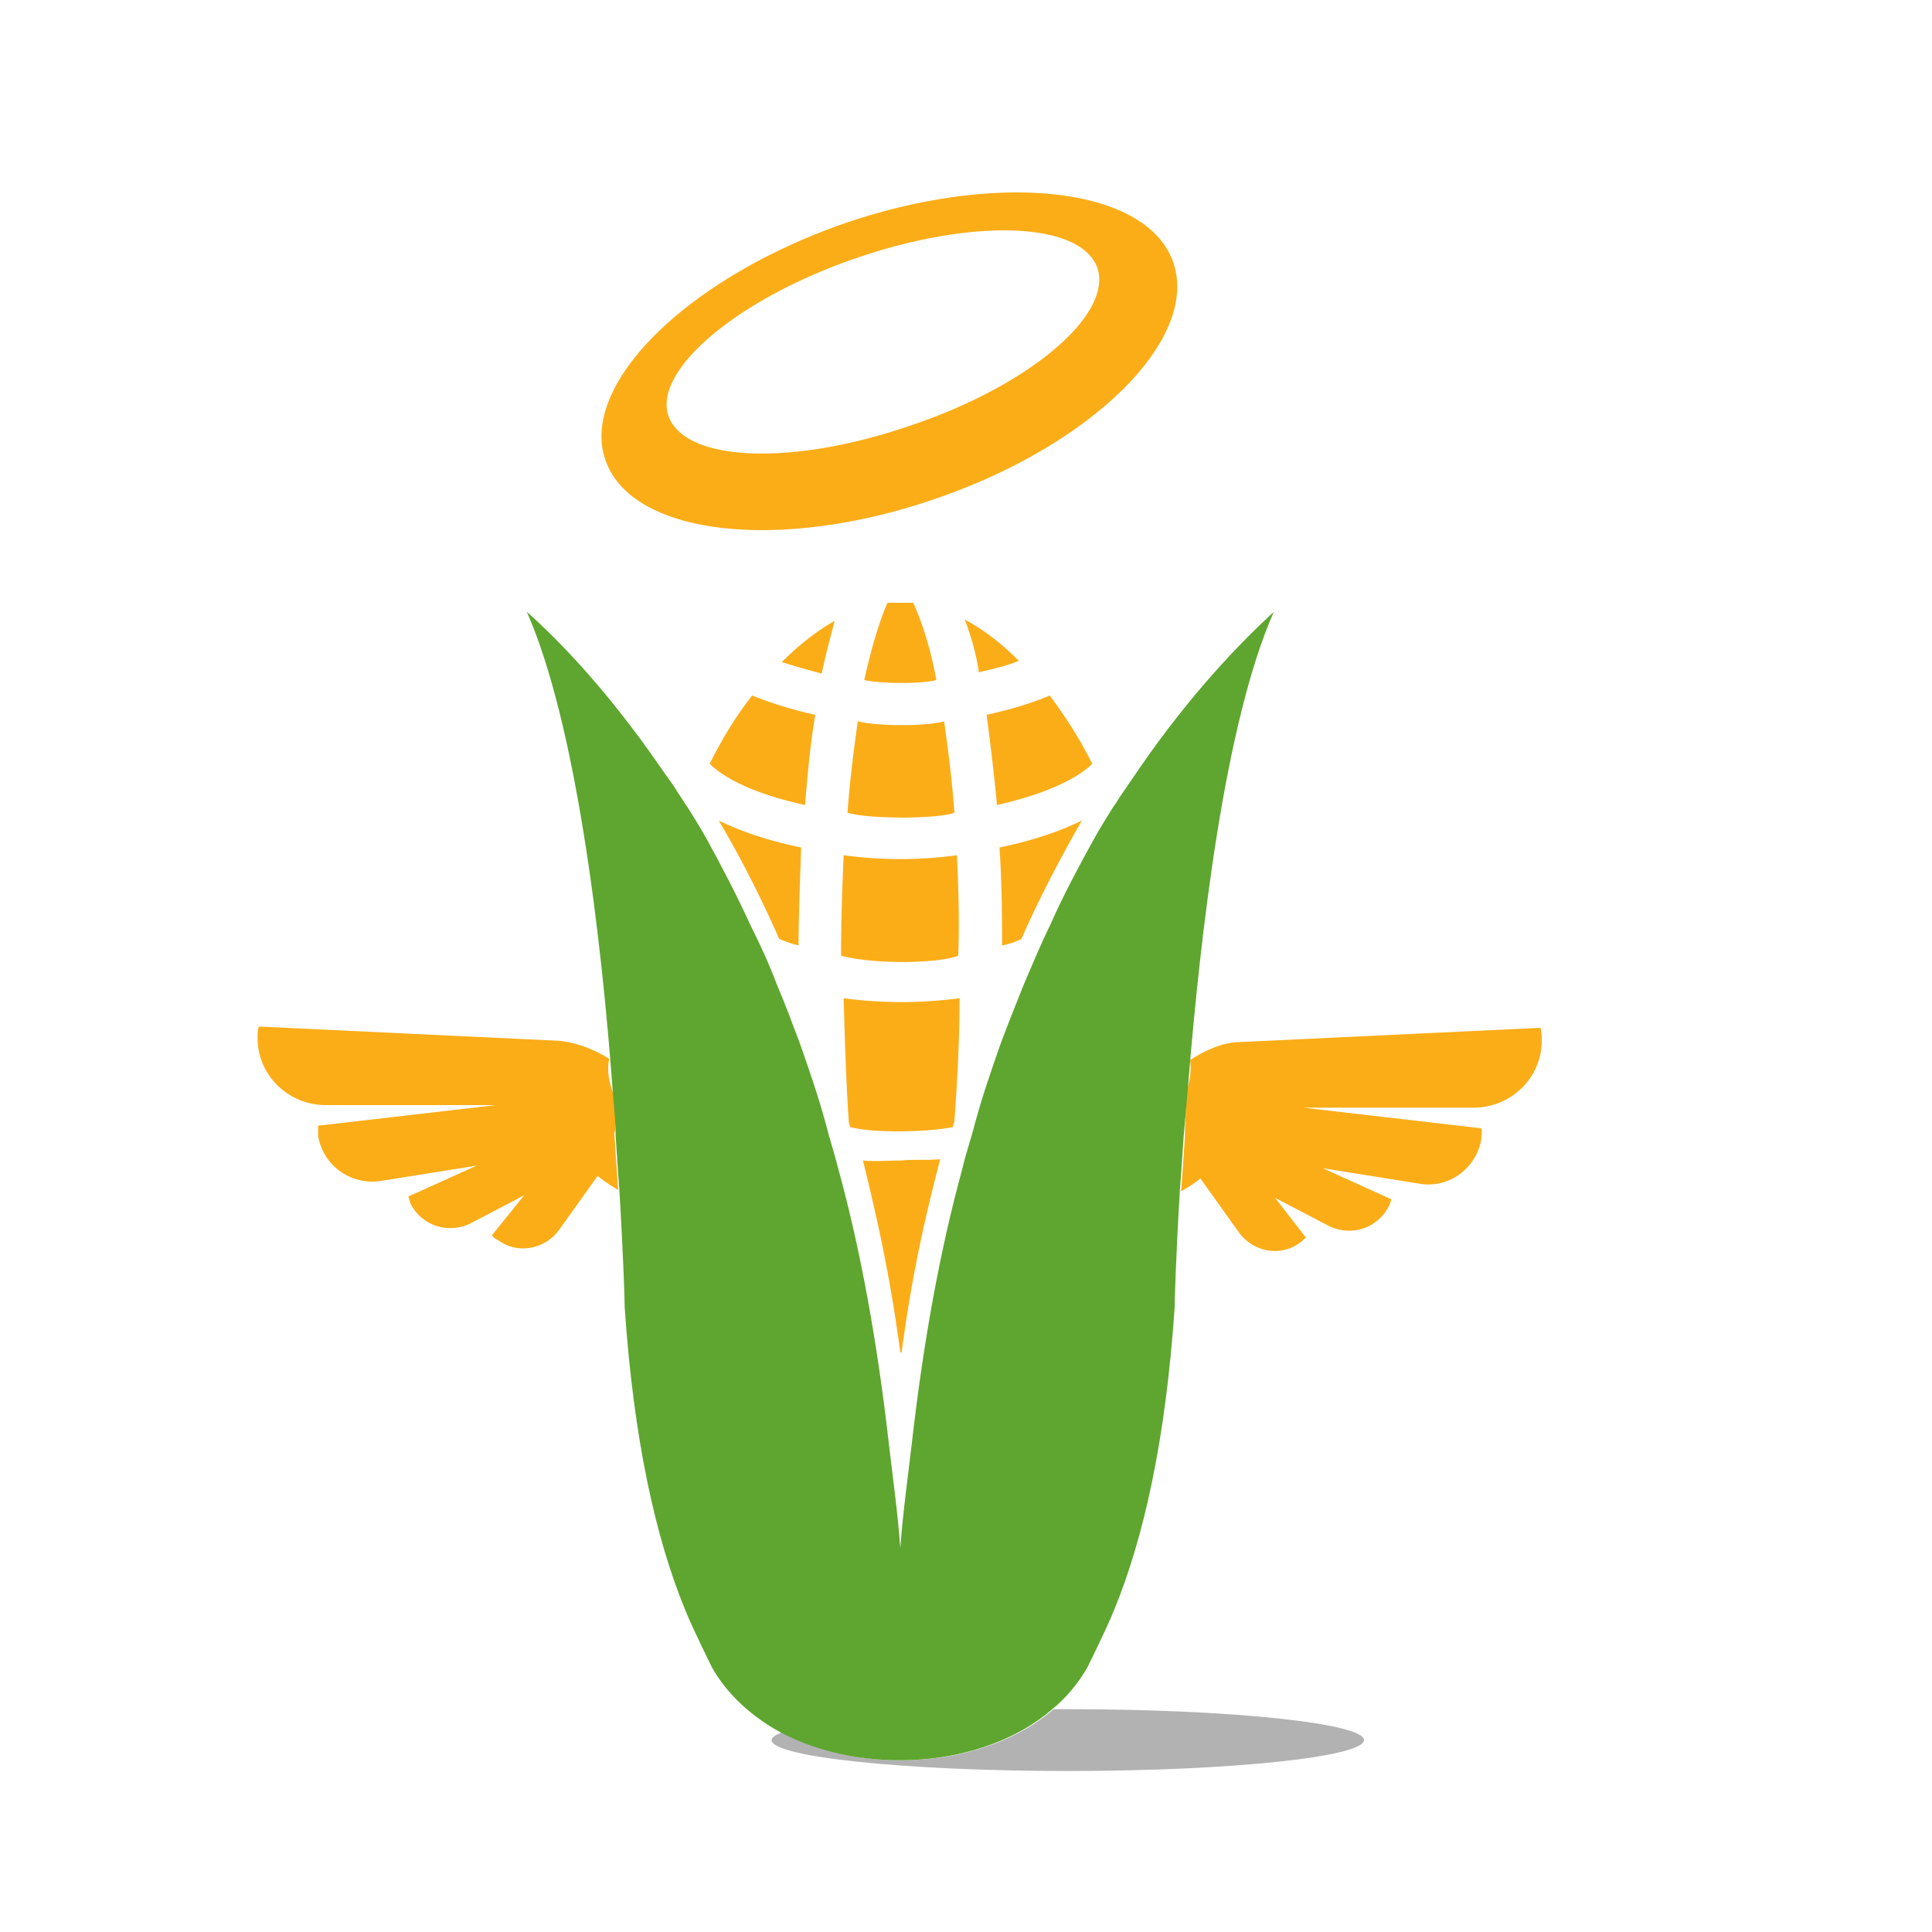 <svg xmlns="http://www.w3.org/2000/svg" viewBox="0 0 150 150"><path fill="none" d="M70.8 33c9.2-3.2 15.6-8.7 14.4-12.2-1.2-3.6-9.7-3.9-18.9-.7s-15.6 8.7-14.4 12.2c1.3 3.6 9.7 3.9 18.9.7z"/><path fill="#B3B2B3" d="M60.7 134.5c-.5.2-.8.4-.8.6 0 1.3 10.3 2.4 23 2.4s23-1.1 23-2.4-10.3-2.4-23-2.4h-1.1c-5.3 4.6-14.7 5.2-21.1 1.8z"/><path fill="#FBAD18" d="M47.7 85.1c-.4-1-.6-1.9-.4-2.9-1.3-.8-2.7-1.3-4-1.4l-23.2-1.1c-.1.3-.1.6-.1.9 0 2.9 2.4 5.2 5.3 5.2h13.2l-13.8 1.6v.8c.4 2.3 2.5 3.8 4.8 3.5l7.5-1.2-5.3 2.4c.1.2.1.4.2.6.9 1.7 2.9 2.3 4.6 1.5l4.2-2.2-2.5 3.1c.1.2.3.3.5.4 1.5 1.1 3.6.7 4.7-.8l3-4.2c.5.4 1.1.8 1.6 1.1-.1-1.4-.2-2.8-.3-4.4.2-.8.1-1.8 0-2.9zM119.7 80.8c0-.3 0-.7-.1-1l-23.2 1.1c-1.3 0-2.6.5-4 1.4.1.8 0 1.6-.3 2.5 0 1.2-.1 2.3-.1 3.4-.1 1.5-.2 3-.3 4.3.5-.3 1-.6 1.5-1l3 4.2c1.1 1.5 3.2 1.9 4.7.8.2-.1.3-.3.5-.4L99 93l4.2 2.2c1.7.8 3.7.2 4.6-1.5.1-.2.2-.4.2-.6l-5.3-2.4 7.5 1.2c2.3.4 4.4-1.2 4.8-3.4 0-.3.1-.6 0-.9L101.2 86h13.2c2.9 0 5.3-2.3 5.3-5.2zM72.7 38.7c12.2-4.2 20.4-12.4 18.4-18.3s-13.6-7.2-25.7-3C53.2 21.7 45 29.9 47 35.7c2 5.9 13.6 7.2 25.7 3zm-6.4-18.6c9.2-3.2 17.6-2.9 18.9.7 1.2 3.6-5.2 9.1-14.4 12.2-9.2 3.2-17.6 2.9-18.9-.7-1.2-3.5 5.2-9 14.4-12.2zM64.8 48.2c-1.4.8-2.8 1.9-4.1 3.2.9.3 2 .6 3.1.9.3-1.5.7-2.9 1-4.1zM63.3 55.5c-1.8-.4-3.4-.9-4.9-1.5-1.2 1.5-2.3 3.3-3.3 5.3 1.2 1.2 3.7 2.4 7.4 3.2.2-2.3.4-4.7.8-7zM69.9 105h.1c.8-6 1.8-10.4 3-15-1 .1-2 0-3 .1-1 0-2 .1-3 0 1.1 4.5 2.1 8.9 2.9 14.9zM62 73.4c0-2 .1-4.6.2-7.6-2.4-.5-4.6-1.2-6.4-2.1 1.6 2.7 3.2 5.8 4.7 9.2.5.2 1 .4 1.5.5zM76 52.2c1.2-.3 2.2-.5 3.1-.9-1.3-1.3-2.7-2.4-4.2-3.2.5 1.3.9 2.7 1.1 4.1zM74.3 66.4a32.53 32.53 0 0 1-8.8 0c-.1 2.4-.2 4.9-.2 7.8 2.6.7 7.6.6 9.1 0 .1-2.9 0-5.5-.1-7.8zM81.5 54c-1.4.6-3.1 1.1-4.9 1.5.3 2.3.6 4.7.8 7 3.6-.8 6.2-2 7.4-3.2-1-2-2.1-3.7-3.3-5.3zM74.1 87.1c.2-2.9.4-6.1.4-9.6-1.5.2-3 .3-4.5.3s-3.1-.1-4.5-.3c.1 3.5.2 6.7.4 9.6 0 .1.1.3.1.4 1.8.5 6.1.4 8 0 0-.1 0-.2.1-.4zM65.8 63.1c1.6.5 7 .5 8.3 0-.2-2.7-.5-5-.8-7.1-1.3.4-5.2.4-6.7 0-.3 2.1-.6 4.4-.8 7.1zM70.9 46.8h-2c-.6 1.4-1.2 3.3-1.8 6 1.4.3 4.5.3 5.6 0-.5-2.7-1.2-4.7-1.8-6zM79.3 72.9c1.5-3.4 3.1-6.4 4.7-9.2-1.8.9-4 1.6-6.4 2.1.2 3 .2 5.6.2 7.6.6-.1 1.1-.3 1.5-.5z"/><path fill="#5EA62F" d="M92.2 84.8c1-12.5 2.9-28.7 6.7-37.3-2.6 2.4-6.4 6.3-10.4 12.1-.4.6-.9 1.3-1.3 1.9-.3.4-.5.8-.8 1.2-.5.8-1 1.6-1.5 2.5-1.1 2-2.3 4.2-3.4 6.7-.7 1.4-1.3 2.9-2 4.5-.6 1.5-1.2 3-1.8 4.6-.7 2-1.4 4-2 6.2-.3 1.2-.7 2.3-1 3.6-1.7 6.2-3 13.3-3.9 21.2-.3 2.6-.7 5.4-.9 8.2-.2-2.8-.6-5.6-.9-8.2-.9-7.9-2.2-15-3.9-21.2-.3-1.2-.7-2.4-1-3.6-.6-2.2-1.3-4.2-2-6.2-.6-1.6-1.2-3.2-1.8-4.6-.6-1.6-1.3-3.1-2-4.5-1.1-2.4-2.3-4.7-3.4-6.7-.5-.9-1-1.7-1.5-2.5-.3-.4-.5-.8-.8-1.2-.4-.7-.9-1.3-1.3-1.9-4-5.8-7.7-9.7-10.4-12.1 3.8 8.6 5.8 25.1 6.7 37.6.1 1.1.2 2.1.2 3.1.1 1.6.2 3 .3 4.4.3 5 .4 8.4.4 8.9.7 10.3 2.4 17.9 4.7 23.5.6 1.5 2.1 4.5 2.1 4.5 1.2 2.1 3.1 3.8 5.3 5 6.4 3.4 15.8 2.8 21.1-1.8 1.1-.9 2-2 2.7-3.2 0 0 1.5-3 2.1-4.5 2.3-5.6 4-13.2 4.7-23.5 0-.5.1-4 .4-9 .1-1.3.2-2.8.3-4.3.1-1.1.2-2.2.3-3.4z"/></svg>